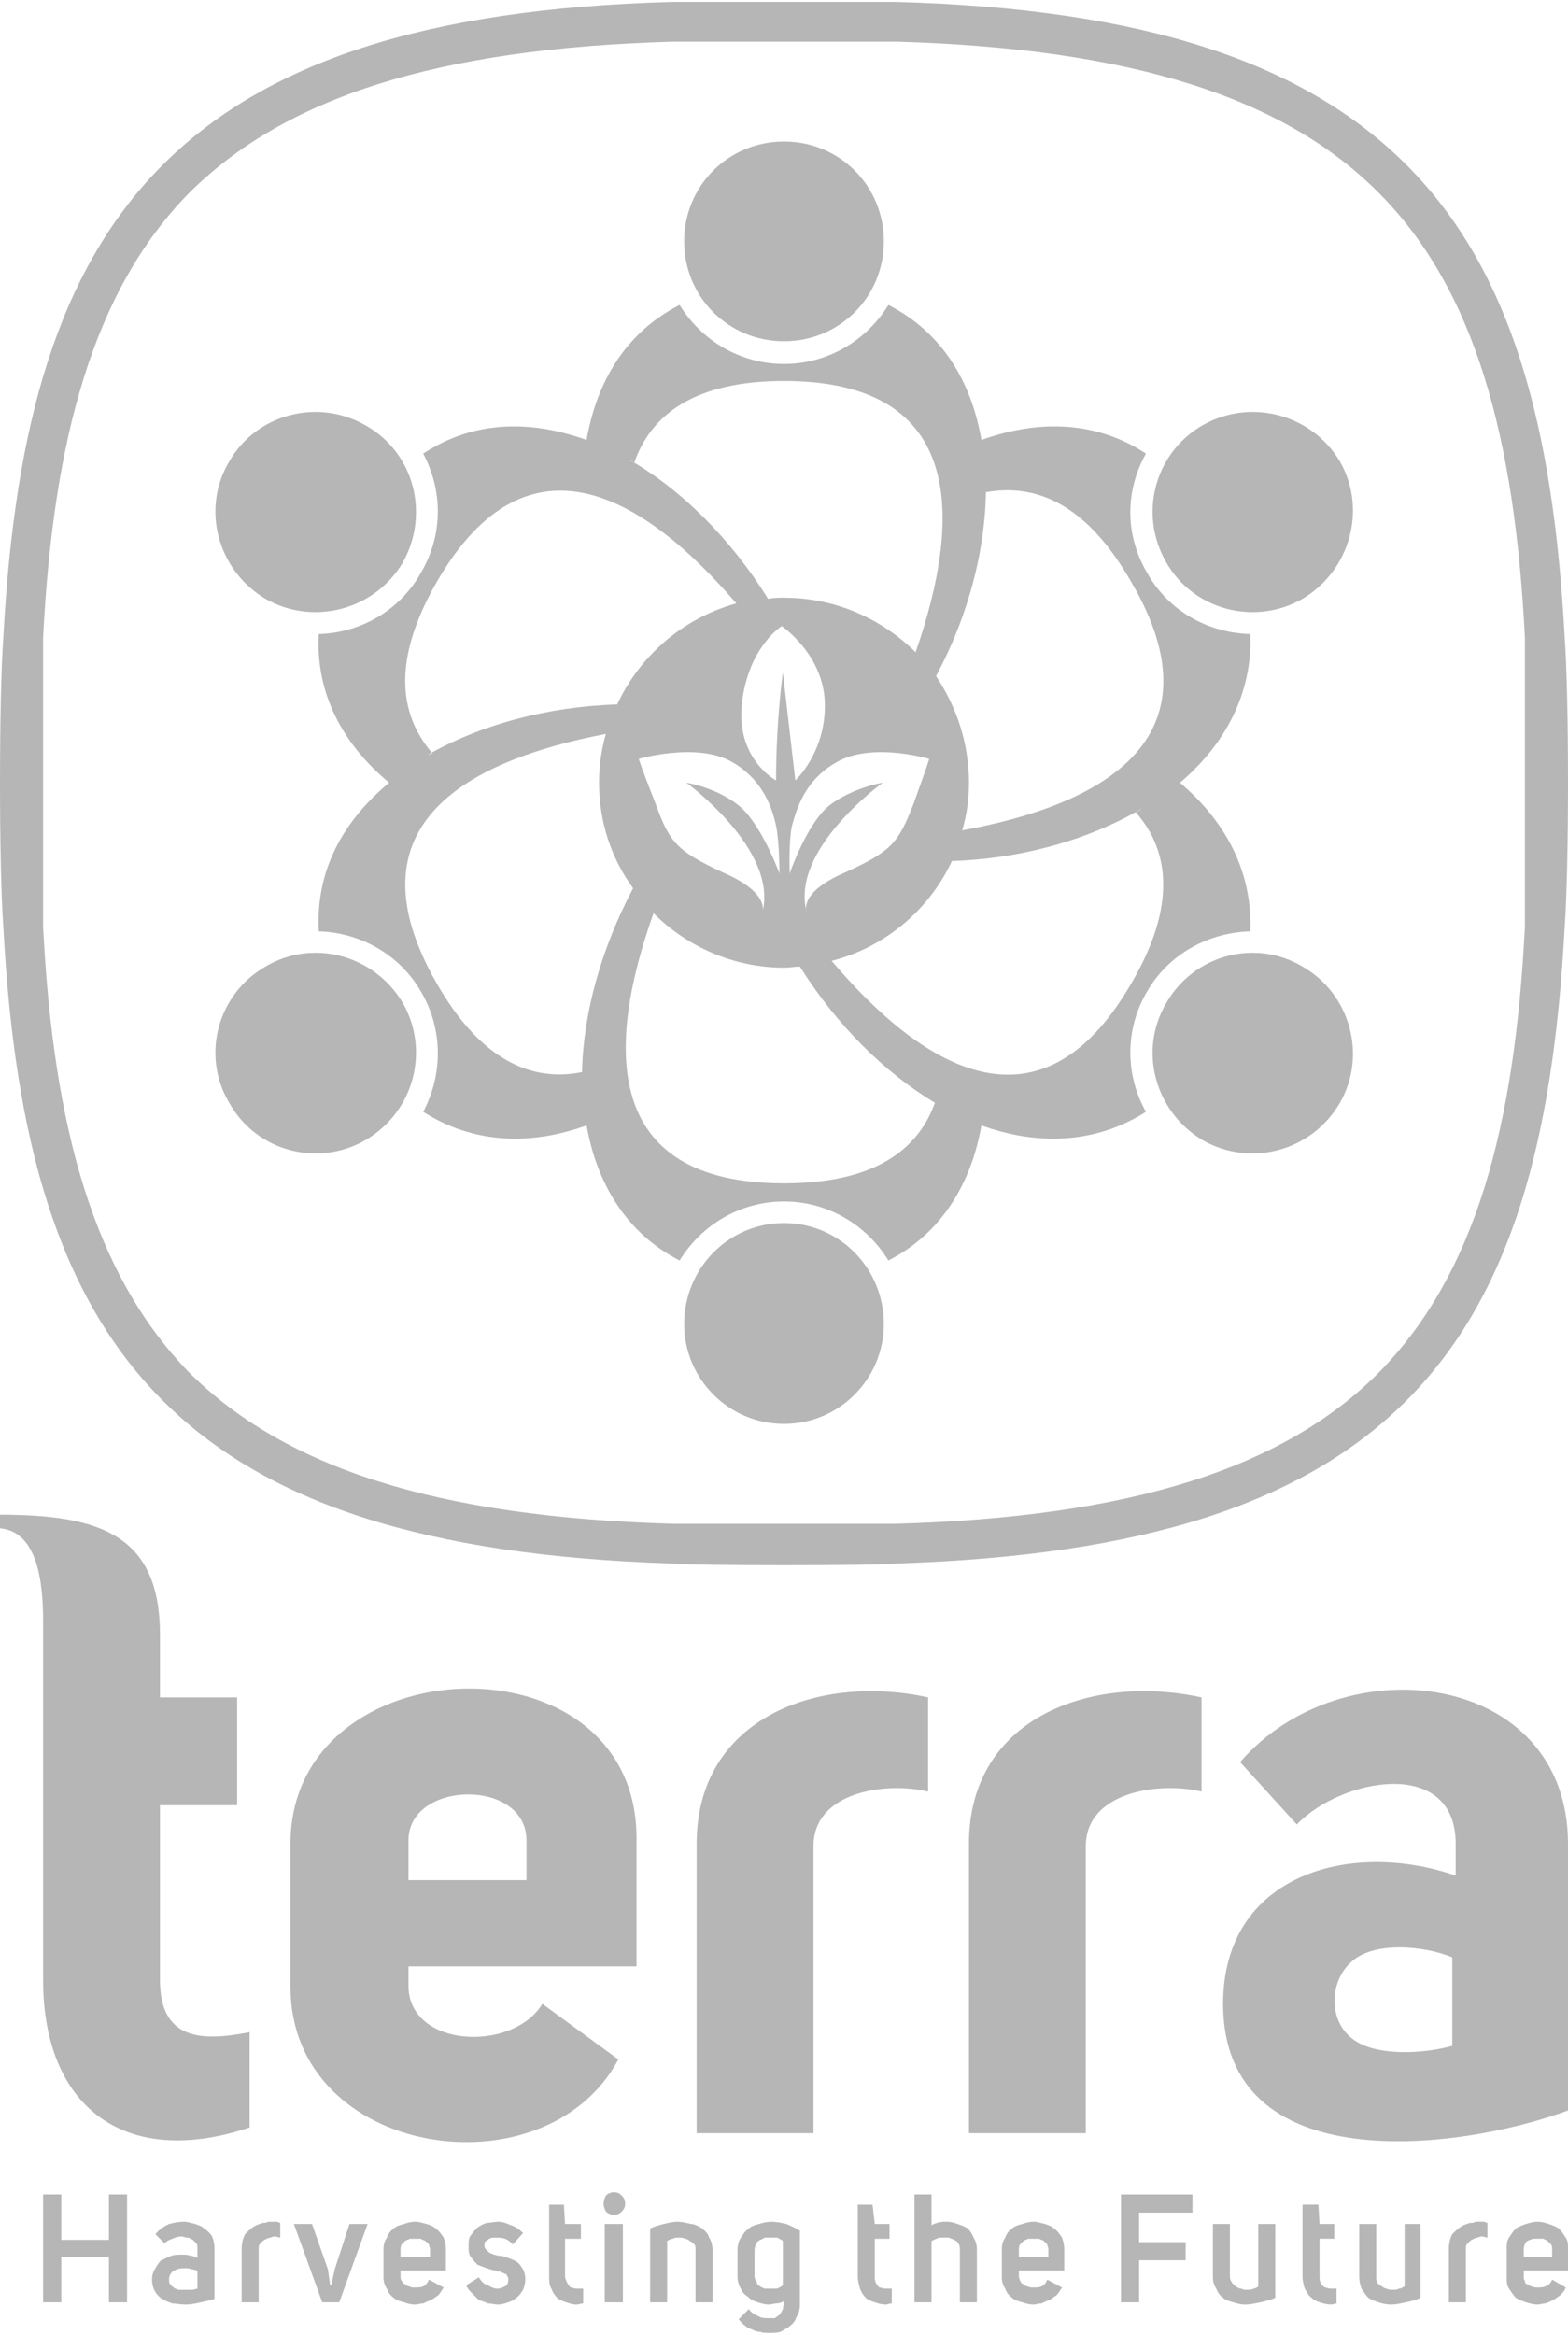 <?xml version="1.0" encoding="UTF-8"?>
<!DOCTYPE svg PUBLIC "-//W3C//DTD SVG 1.1//EN" "http://www.w3.org/Graphics/SVG/1.1/DTD/svg11.dtd">
<!-- Creator: CorelDRAW 2018 (64-Bit) -->
<svg xmlns="http://www.w3.org/2000/svg" xml:space="preserve" width="133px" height="198px" version="1.1" style="shape-rendering:geometricPrecision; text-rendering:geometricPrecision; image-rendering:optimizeQuality; fill-rule:evenodd; clip-rule:evenodd"
viewBox="0 0 13.82 20.54"
 xmlns:xlink="http://www.w3.org/1999/xlink">
 <defs>
  <style type="text/css">
   <![CDATA[
    .fil0 {fill:#B6B6B7}
   ]]>
  </style>
 </defs>
 <g id="Layer_x0020_1">
  <path class="fil0" d="M6.91 5.25c0.46,0 0.87,0.19 1.17,0.49l-0.01 -0.01c0.4,-1.15 0.46,-2.39 -1.16,-2.39 -0.78,0 -1.17,0.29 -1.32,0.72 -0.02,-0.01 -0.04,-0.02 -0.05,-0.03 0.47,0.27 0.9,0.7 1.23,1.23 0.05,-0.01 0.09,-0.01 0.14,-0.01zm-6.37 15.02l-0.16 0 0 -0.95 0.16 0 0 0.4 0.42 0 0 -0.4 0.16 0 0 0.95 -0.16 0 0 -0.4 -0.42 0 0 0.4zm1.2 -0.47c0,-0.02 0,-0.04 -0.01,-0.05 -0.01,-0.01 -0.02,-0.02 -0.03,-0.03 -0.02,-0.01 -0.03,-0.02 -0.05,-0.02 -0.02,0 -0.03,-0.01 -0.05,-0.01 -0.03,0 -0.06,0.01 -0.08,0.02 -0.03,0.01 -0.05,0.02 -0.07,0.04l-0.08 -0.08c0.04,-0.05 0.08,-0.07 0.12,-0.09 0.04,-0.01 0.08,-0.02 0.13,-0.02 0.03,0 0.06,0.01 0.1,0.02 0.03,0.01 0.06,0.02 0.08,0.04 0.03,0.02 0.05,0.04 0.07,0.07 0.01,0.03 0.02,0.06 0.02,0.1l0 0.45c-0.03,0.01 -0.07,0.02 -0.12,0.03 -0.04,0.01 -0.09,0.02 -0.14,0.02 -0.04,0 -0.08,-0.01 -0.11,-0.01 -0.03,-0.01 -0.06,-0.02 -0.09,-0.04 -0.02,-0.01 -0.05,-0.04 -0.06,-0.06 -0.02,-0.03 -0.03,-0.07 -0.03,-0.11 0,-0.04 0.01,-0.07 0.03,-0.1 0.01,-0.02 0.03,-0.05 0.05,-0.07 0.03,-0.01 0.06,-0.03 0.09,-0.04 0.03,-0.01 0.06,-0.01 0.09,-0.01 0.03,0 0.05,0 0.08,0.01 0.02,0 0.04,0.01 0.06,0.02l0 -0.08zm-0.12 0.17c-0.04,0 -0.07,0.01 -0.1,0.03 -0.02,0.02 -0.03,0.04 -0.03,0.07 0,0.02 0,0.03 0.01,0.04 0.01,0.02 0.02,0.02 0.03,0.03 0.01,0.01 0.02,0.01 0.04,0.02 0.01,0 0.03,0 0.05,0 0.02,0 0.04,0 0.07,0 0.02,0 0.04,-0.01 0.05,-0.01l0 -0.16c-0.01,0 -0.03,-0.01 -0.05,-0.01 -0.02,-0.01 -0.04,-0.01 -0.07,-0.01zm0.77 -0.41c0.02,0 0.03,0 0.04,0 0.02,0 0.03,0.01 0.04,0.01l0 0.13c-0.01,0 -0.03,-0.01 -0.05,-0.01 0,0 -0.01,0 -0.01,0 -0.02,0.01 -0.04,0.01 -0.06,0.02 -0.02,0.01 -0.04,0.02 -0.05,0.04 -0.02,0.01 -0.02,0.03 -0.02,0.05l0 0.47 -0.15 0 0 -0.47c0,-0.05 0.01,-0.09 0.03,-0.13 0.03,-0.03 0.06,-0.06 0.1,-0.08 0.01,0 0.02,-0.01 0.03,-0.01 0.02,-0.01 0.03,-0.01 0.04,-0.01 0.02,0 0.03,-0.01 0.04,-0.01 0.01,0 0.02,0 0.02,0zm0.69 0.02l0.16 0 -0.25 0.69 -0.15 0 -0.25 -0.69 0.16 0 0.14 0.4 0.02 0.14 0.01 0 0.03 -0.14 0.13 -0.4zm0.58 0.71c-0.04,0 -0.07,-0.01 -0.1,-0.02 -0.04,-0.01 -0.07,-0.02 -0.09,-0.04 -0.03,-0.02 -0.05,-0.05 -0.06,-0.08 -0.02,-0.03 -0.03,-0.06 -0.03,-0.1l0 -0.25c0,-0.04 0.01,-0.07 0.03,-0.1 0.01,-0.03 0.03,-0.06 0.06,-0.08 0.02,-0.02 0.05,-0.03 0.09,-0.04 0.03,-0.01 0.06,-0.02 0.1,-0.02 0.03,0 0.06,0.01 0.1,0.02 0.03,0.01 0.06,0.02 0.08,0.04 0.03,0.02 0.05,0.05 0.07,0.08 0.01,0.03 0.02,0.06 0.02,0.1l0 0.19 -0.4 0 0 0.05c0,0.02 0,0.03 0.01,0.04 0.01,0.02 0.02,0.03 0.03,0.03 0.01,0.01 0.02,0.02 0.04,0.02 0.01,0.01 0.03,0.01 0.04,0.01 0.03,0 0.06,0 0.08,-0.01 0.02,-0.01 0.04,-0.03 0.05,-0.06l0.13 0.07c-0.02,0.03 -0.03,0.05 -0.05,0.07 -0.02,0.01 -0.04,0.03 -0.06,0.04 -0.03,0.01 -0.05,0.02 -0.07,0.03 -0.03,0 -0.05,0.01 -0.07,0.01zm0.13 -0.49c0,-0.01 -0.01,-0.03 -0.01,-0.04 -0.01,-0.01 -0.02,-0.02 -0.03,-0.03 -0.02,-0.01 -0.03,-0.01 -0.04,-0.02 -0.02,0 -0.03,0 -0.05,0 -0.02,0 -0.03,0 -0.05,0 -0.01,0.01 -0.03,0.01 -0.04,0.02 -0.01,0.01 -0.02,0.02 -0.03,0.03 -0.01,0.02 -0.01,0.03 -0.01,0.05l0 0.06 0.26 0 0 -0.07zm0.59 0.35c0,0 0.01,0 0.01,0 0.02,0 0.04,-0.01 0.06,-0.02 0.02,-0.01 0.03,-0.03 0.03,-0.06 0,-0.01 0,-0.02 -0.01,-0.03 0,-0.01 -0.01,-0.02 -0.02,-0.02 -0.01,-0.01 -0.03,-0.01 -0.04,-0.02 -0.01,0 -0.03,0 -0.04,-0.01 -0.02,0 -0.05,-0.01 -0.08,-0.02 -0.03,-0.01 -0.05,-0.02 -0.08,-0.03 -0.02,-0.02 -0.04,-0.04 -0.06,-0.07 -0.02,-0.02 -0.02,-0.06 -0.02,-0.1 0,-0.03 0,-0.07 0.02,-0.09 0.02,-0.03 0.04,-0.05 0.06,-0.07 0.03,-0.02 0.05,-0.03 0.08,-0.04 0.04,0 0.07,-0.01 0.1,-0.01 0.03,0 0.07,0.01 0.11,0.03 0.04,0.01 0.08,0.04 0.11,0.07l-0.09 0.1c-0.02,-0.02 -0.04,-0.04 -0.07,-0.05 -0.03,-0.01 -0.05,-0.01 -0.08,-0.01 -0.03,0 -0.05,0 -0.07,0.02 -0.02,0.01 -0.03,0.02 -0.03,0.04 0,0.02 0,0.03 0.01,0.04 0.01,0.01 0.02,0.02 0.03,0.03 0.01,0.01 0.03,0.01 0.04,0.02 0.02,0 0.03,0.01 0.05,0.01 0.03,0 0.05,0.01 0.08,0.02 0.03,0.01 0.05,0.02 0.07,0.03 0.03,0.02 0.04,0.04 0.06,0.07 0.01,0.02 0.02,0.05 0.02,0.09 0,0.03 -0.01,0.07 -0.02,0.09 -0.02,0.03 -0.03,0.05 -0.06,0.07 -0.02,0.02 -0.04,0.03 -0.07,0.04 -0.03,0.01 -0.06,0.02 -0.09,0.02 -0.03,0 -0.06,-0.01 -0.09,-0.01 -0.02,-0.01 -0.05,-0.02 -0.08,-0.03 -0.02,-0.02 -0.04,-0.04 -0.06,-0.06 -0.02,-0.02 -0.04,-0.04 -0.05,-0.07l0.11 -0.07c0.02,0.03 0.04,0.06 0.08,0.07 0.03,0.02 0.06,0.03 0.08,0.03zm0.7 0.14c-0.03,0 -0.06,-0.01 -0.09,-0.02 -0.03,-0.01 -0.06,-0.02 -0.08,-0.04 -0.02,-0.02 -0.04,-0.05 -0.05,-0.08 -0.02,-0.03 -0.02,-0.07 -0.02,-0.11l0 -0.63 0.13 0 0.01 0.17 0.14 0 0 0.13 -0.14 0 0 0.33c0,0.02 0.01,0.04 0.02,0.06 0.01,0.02 0.02,0.03 0.03,0.04 0.02,0 0.03,0.01 0.05,0.01 0.02,0 0.04,0 0.06,0l0 0.13c-0.02,0 -0.04,0.01 -0.06,0.01zm0.24 -0.89c0,-0.03 0.01,-0.05 0.02,-0.07 0.02,-0.02 0.05,-0.03 0.07,-0.03 0.03,0 0.05,0.01 0.07,0.03 0.02,0.02 0.03,0.04 0.03,0.07 0,0.03 -0.01,0.05 -0.03,0.07 -0.02,0.02 -0.04,0.03 -0.07,0.03 -0.02,0 -0.05,-0.01 -0.07,-0.03 -0.01,-0.02 -0.02,-0.04 -0.02,-0.07zm0.17 0.87l-0.16 0 0 -0.69 0.16 0 0 0.69zm0.79 -0.46l0 0.46 -0.15 0 0 -0.46c0,-0.02 0,-0.04 -0.01,-0.05 -0.01,-0.01 -0.02,-0.02 -0.04,-0.03 -0.01,-0.01 -0.03,-0.02 -0.04,-0.02 -0.02,-0.01 -0.04,-0.01 -0.06,-0.01 -0.02,0 -0.03,0 -0.05,0.01 -0.02,0 -0.03,0.01 -0.05,0.02l0 0.54 -0.15 0 0 -0.65c0.04,-0.02 0.08,-0.03 0.12,-0.04 0.04,-0.01 0.08,-0.02 0.12,-0.02 0.04,0 0.08,0.01 0.12,0.02 0.03,0 0.07,0.02 0.1,0.04 0.02,0.02 0.05,0.04 0.06,0.08 0.02,0.03 0.03,0.07 0.03,0.11zm0.5 0.6c0.01,0 0.03,0 0.05,0 0.01,-0.01 0.03,-0.02 0.04,-0.03 0.01,-0.01 0.02,-0.03 0.03,-0.05 0,-0.02 0.01,-0.04 0.01,-0.07 -0.02,0.01 -0.04,0.02 -0.07,0.02 -0.02,0 -0.04,0.01 -0.06,0.01 -0.04,0 -0.07,-0.01 -0.1,-0.02 -0.04,-0.01 -0.07,-0.03 -0.09,-0.05 -0.03,-0.02 -0.05,-0.04 -0.06,-0.07 -0.02,-0.03 -0.03,-0.07 -0.03,-0.11l0 -0.23c0,-0.04 0.01,-0.08 0.03,-0.11 0.02,-0.03 0.04,-0.06 0.07,-0.08 0.02,-0.02 0.05,-0.03 0.09,-0.04 0.03,-0.01 0.07,-0.02 0.11,-0.02 0.04,0 0.09,0.01 0.13,0.02 0.05,0.02 0.09,0.04 0.12,0.06l0 0.65c0,0.04 -0.01,0.08 -0.03,0.11 -0.01,0.03 -0.03,0.06 -0.06,0.08 -0.02,0.02 -0.05,0.03 -0.08,0.05 -0.03,0.01 -0.07,0.01 -0.1,0.01 -0.03,0 -0.06,0 -0.08,-0.01 -0.03,0 -0.05,-0.01 -0.07,-0.02 -0.03,-0.01 -0.05,-0.02 -0.07,-0.04 -0.02,-0.01 -0.03,-0.03 -0.05,-0.05l0.09 -0.09c0.02,0.03 0.05,0.05 0.08,0.06 0.03,0.02 0.06,0.02 0.1,0.02zm0.01 -0.71c-0.02,0 -0.03,0 -0.05,0 -0.02,0.01 -0.03,0.02 -0.04,0.02 -0.02,0.01 -0.03,0.02 -0.04,0.04 0,0.01 -0.01,0.03 -0.01,0.05l0 0.23c0,0.02 0.01,0.04 0.02,0.05 0,0.02 0.01,0.03 0.03,0.04 0.01,0.01 0.02,0.01 0.04,0.02 0.02,0 0.03,0 0.05,0 0.02,0 0.04,0 0.06,0 0.02,-0.01 0.04,-0.02 0.05,-0.03l0 -0.39c-0.01,-0.01 -0.03,-0.02 -0.05,-0.03 -0.02,0 -0.04,0 -0.06,0zm1.02 0.59c-0.04,0 -0.07,-0.01 -0.1,-0.02 -0.03,-0.01 -0.06,-0.02 -0.08,-0.04 -0.02,-0.02 -0.04,-0.05 -0.05,-0.08 -0.01,-0.03 -0.02,-0.07 -0.02,-0.11l0 -0.63 0.13 0 0.02 0.17 0.13 0 0 0.13 -0.13 0 0 0.33c0,0.02 0,0.04 0.01,0.06 0.01,0.02 0.02,0.03 0.03,0.04 0.02,0 0.03,0.01 0.05,0.01 0.02,0 0.04,0 0.06,0l0 0.13c-0.02,0 -0.04,0.01 -0.05,0.01zm0.52 -0.73c0.01,0 0.01,0 0.02,0 0.03,0 0.06,0.01 0.09,0.02 0.03,0.01 0.06,0.02 0.09,0.04 0.02,0.02 0.04,0.05 0.05,0.08 0.02,0.03 0.03,0.06 0.03,0.11l0 0.46 -0.15 0 0 -0.47c0,-0.03 -0.01,-0.05 -0.03,-0.07 -0.02,-0.01 -0.04,-0.02 -0.07,-0.03 -0.01,0 -0.02,0 -0.04,0 -0.01,0 -0.02,0 -0.04,0 -0.03,0.01 -0.05,0.02 -0.07,0.03l0 0.54 -0.15 0 0 -0.95 0.15 0 0 0.27c0.04,-0.02 0.08,-0.03 0.12,-0.03zm0.78 0.73c-0.04,0 -0.07,-0.01 -0.1,-0.02 -0.04,-0.01 -0.07,-0.02 -0.09,-0.04 -0.03,-0.02 -0.05,-0.05 -0.06,-0.08 -0.02,-0.03 -0.03,-0.06 -0.03,-0.1l0 -0.25c0,-0.04 0.01,-0.07 0.03,-0.1 0.01,-0.03 0.03,-0.06 0.06,-0.08 0.02,-0.02 0.05,-0.03 0.09,-0.04 0.03,-0.01 0.06,-0.02 0.1,-0.02 0.03,0 0.06,0.01 0.1,0.02 0.03,0.01 0.06,0.02 0.08,0.04 0.03,0.02 0.05,0.05 0.07,0.08 0.01,0.03 0.02,0.06 0.02,0.1l0 0.19 -0.4 0 0 0.05c0,0.02 0.01,0.03 0.01,0.04 0.01,0.02 0.02,0.03 0.03,0.03 0.01,0.01 0.02,0.02 0.04,0.02 0.01,0.01 0.03,0.01 0.05,0.01 0.02,0 0.05,0 0.07,-0.01 0.02,-0.01 0.04,-0.03 0.05,-0.06l0.13 0.07c-0.02,0.03 -0.03,0.05 -0.05,0.07 -0.02,0.01 -0.04,0.03 -0.06,0.04 -0.03,0.01 -0.05,0.02 -0.07,0.03 -0.03,0 -0.05,0.01 -0.07,0.01zm0.13 -0.49c0,-0.01 -0.01,-0.03 -0.01,-0.04 -0.01,-0.01 -0.02,-0.02 -0.03,-0.03 -0.01,-0.01 -0.03,-0.01 -0.04,-0.02 -0.02,0 -0.03,0 -0.05,0 -0.02,0 -0.03,0 -0.05,0 -0.01,0.01 -0.03,0.01 -0.04,0.02 -0.01,0.01 -0.02,0.02 -0.03,0.03 -0.01,0.02 -0.01,0.03 -0.01,0.05l0 0.06 0.26 0 0 -0.07zm0.8 -0.06l0.41 0 0 0.16 -0.41 0 0 0.37 -0.16 0 0 -0.95 0.63 0 0 0.16 -0.47 0 0 0.26zm0.93 0.55c-0.03,0 -0.07,-0.01 -0.1,-0.02 -0.04,-0.01 -0.07,-0.02 -0.09,-0.04 -0.03,-0.02 -0.05,-0.05 -0.06,-0.08 -0.02,-0.03 -0.03,-0.06 -0.03,-0.11l0 -0.46 0.15 0 0 0.47c0,0.02 0.01,0.03 0.02,0.05 0.01,0.01 0.02,0.02 0.03,0.03 0.02,0.01 0.03,0.02 0.05,0.02 0.02,0.01 0.03,0.01 0.05,0.01 0.02,0 0.04,0 0.06,-0.01 0.01,0 0.03,-0.01 0.04,-0.02l0 -0.55 0.15 0 0 0.65c-0.04,0.02 -0.09,0.03 -0.13,0.04 -0.05,0.01 -0.09,0.02 -0.14,0.02zm0.76 0c-0.03,0 -0.07,-0.01 -0.1,-0.02 -0.03,-0.01 -0.05,-0.02 -0.07,-0.04 -0.03,-0.02 -0.04,-0.05 -0.06,-0.08 -0.01,-0.03 -0.02,-0.07 -0.02,-0.11l0 -0.63 0.14 0 0.01 0.17 0.13 0 0 0.13 -0.13 0 0 0.33c0,0.02 0,0.04 0.01,0.06 0.01,0.02 0.02,0.03 0.04,0.04 0.01,0 0.03,0.01 0.05,0.01 0.01,0 0.03,0 0.05,0l0 0.13c-0.01,0 -0.03,0.01 -0.05,0.01zm0.53 0c-0.04,0 -0.08,-0.01 -0.11,-0.02 -0.03,-0.01 -0.06,-0.02 -0.09,-0.04 -0.02,-0.02 -0.04,-0.05 -0.06,-0.08 -0.01,-0.03 -0.02,-0.06 -0.02,-0.11l0 -0.46 0.15 0 0 0.47c0,0.02 0,0.03 0.01,0.05 0.01,0.01 0.02,0.02 0.04,0.03 0.01,0.01 0.03,0.02 0.04,0.02 0.02,0.01 0.04,0.01 0.06,0.01 0.02,0 0.03,0 0.05,-0.01 0.02,0 0.03,-0.01 0.05,-0.02l0 -0.55 0.14 0 0 0.65c-0.04,0.02 -0.08,0.03 -0.13,0.04 -0.04,0.01 -0.09,0.02 -0.13,0.02zm0.78 -0.73c0.01,0 0.02,0 0.03,0 0.02,0 0.03,0.01 0.04,0.01l0 0.13c-0.01,0 -0.03,-0.01 -0.05,-0.01 0,0 0,0 -0.01,0 -0.02,0.01 -0.04,0.01 -0.06,0.02 -0.02,0.01 -0.04,0.02 -0.05,0.04 -0.02,0.01 -0.02,0.03 -0.02,0.05l0 0.47 -0.15 0 0 -0.47c0,-0.05 0.01,-0.09 0.03,-0.13 0.03,-0.03 0.06,-0.06 0.1,-0.08 0.01,0 0.02,-0.01 0.03,-0.01 0.02,-0.01 0.03,-0.01 0.05,-0.01 0.01,0 0.02,-0.01 0.03,-0.01 0.01,0 0.02,0 0.03,0zm0.51 0.73c-0.03,0 -0.07,-0.01 -0.1,-0.02 -0.03,-0.01 -0.06,-0.02 -0.09,-0.04 -0.02,-0.02 -0.04,-0.05 -0.06,-0.08 -0.02,-0.03 -0.02,-0.06 -0.02,-0.1l0 -0.25c0,-0.04 0,-0.07 0.02,-0.1 0.02,-0.03 0.04,-0.06 0.06,-0.08 0.03,-0.02 0.06,-0.03 0.09,-0.04 0.03,-0.01 0.07,-0.02 0.1,-0.02 0.04,0 0.07,0.01 0.1,0.02 0.03,0.01 0.06,0.02 0.09,0.04 0.02,0.02 0.04,0.05 0.06,0.08 0.02,0.03 0.02,0.06 0.02,0.1l0 0.19 -0.39 0 0 0.05c0,0.02 0,0.03 0.01,0.04 0,0.02 0.01,0.03 0.02,0.03 0.02,0.01 0.03,0.02 0.04,0.02 0.02,0.01 0.03,0.01 0.05,0.01 0.03,0 0.05,0 0.07,-0.01 0.03,-0.01 0.05,-0.03 0.06,-0.06l0.12 0.07c-0.01,0.03 -0.03,0.05 -0.05,0.07 -0.02,0.01 -0.04,0.03 -0.06,0.04 -0.02,0.01 -0.04,0.02 -0.07,0.03 -0.02,0 -0.05,0.01 -0.07,0.01zm0.13 -0.49c0,-0.01 0,-0.03 -0.01,-0.04 -0.01,-0.01 -0.02,-0.02 -0.03,-0.03 -0.01,-0.01 -0.02,-0.01 -0.04,-0.02 -0.01,0 -0.03,0 -0.05,0 -0.01,0 -0.03,0 -0.04,0 -0.02,0.01 -0.03,0.01 -0.05,0.02 -0.01,0.01 -0.02,0.02 -0.02,0.03 -0.01,0.02 -0.01,0.03 -0.01,0.05l0 0.06 0.25 0 0 -0.07zm-13.3 -2.37l0 -0.49 0 0 0 -2.67c0,-0.35 -0.05,-0.79 -0.38,-0.82l0 -0.12c0.9,0 1.41,0.19 1.41,1.06l0 0.55 0.68 0 0 0.95 -0.68 0 0 1.05 0 0.49c0,0.54 0.38,0.54 0.79,0.46l0 0.84c-1.11,0.37 -1.82,-0.19 -1.82,-1.3zm2.18 0.06l0 -1.26c0,-1.76 3.05,-1.87 3.05,-0.05l0 1.13 -2.01 0 0 0.17c0,0.55 0.92,0.59 1.18,0.16l0.67 0.49c-0.64,1.2 -2.89,0.87 -2.89,-0.64zm2.08 -1.29c0,-0.55 -1.04,-0.53 -1.04,0l0 0.35 1.04 0 0 -0.35zm3.54 -1.26l0 0.83c-0.37,-0.09 -1.01,0 -1.01,0.48l0 2.53 -1.03 0 0 -2.55c0,-1.12 1.09,-1.5 2.04,-1.29zm2.41 0l0 0.83c-0.37,-0.09 -1.02,0 -1.02,0.48l0 2.53 -1.03 0 0 -2.55c0,-1.12 1.09,-1.5 2.05,-1.29zm0.19 2.7c0,-1.14 1.12,-1.45 2.05,-1.13l0 -0.28c0,-0.77 -1.01,-0.58 -1.4,-0.17l-0.5 -0.55c0.91,-1.05 2.89,-0.8 2.89,0.72l0 2.35c-0.98,0.36 -3.04,0.61 -3.04,-0.94zm1.12 -0.36c-0.18,0.17 -0.19,0.5 0.01,0.66 0.2,0.17 0.65,0.14 0.89,0.07l0 -0.78c-0.24,-0.1 -0.7,-0.15 -0.9,0.05zm-5.97 -17.28l1.97 0c2.18,0.06 3.6,0.53 4.51,1.45 0.91,0.92 1.28,2.28 1.38,4.14 0.04,0.54 0.04,2.03 0,2.57 -0.1,1.87 -0.47,3.23 -1.38,4.15 -0.91,0.92 -2.33,1.38 -4.51,1.45 -0.15,0.02 -1.82,0.02 -1.98,0 -2.17,-0.07 -3.59,-0.53 -4.5,-1.45 -0.91,-0.92 -1.29,-2.28 -1.39,-4.15 -0.04,-0.54 -0.04,-2.03 0,-2.57 0.1,-1.86 0.48,-3.22 1.39,-4.14 0.91,-0.92 2.33,-1.39 4.5,-1.45l0.01 0zm1.97 0.35l-1.97 0c-2.08,0.06 -3.42,0.49 -4.27,1.34 -0.83,0.85 -1.19,2.14 -1.28,3.91l0 2.55c0.09,1.78 0.45,3.06 1.28,3.92 0.85,0.85 2.19,1.28 4.27,1.34l1.97 0c2.07,-0.06 3.42,-0.49 4.26,-1.34 0.84,-0.86 1.19,-2.14 1.28,-3.92l0 -2.55c-0.09,-1.77 -0.44,-3.06 -1.28,-3.91 -0.84,-0.85 -2.19,-1.28 -4.26,-1.34zm0.35 5.59c0.18,0.27 0.29,0.59 0.29,0.94 0,0.15 -0.02,0.29 -0.06,0.42 1.21,-0.22 2.31,-0.79 1.49,-2.19 -0.39,-0.68 -0.83,-0.87 -1.28,-0.79 0,-0.02 0,-0.04 0,-0.05 0,0.54 -0.15,1.13 -0.44,1.67zm0.14 1.63c-0.2,0.43 -0.59,0.76 -1.06,0.88 0.79,0.93 1.83,1.6 2.64,0.2 0.4,-0.68 0.34,-1.17 0.04,-1.51 0.02,-0.01 0.04,-0.02 0.05,-0.03 -0.46,0.27 -1.05,0.44 -1.67,0.46zm-1.34 0.93c-0.04,0 -0.09,0.01 -0.14,0.01 -0.45,0 -0.86,-0.19 -1.15,-0.48 -0.41,1.15 -0.47,2.38 1.15,2.38 0.79,0 1.18,-0.29 1.33,-0.71 -0.45,-0.27 -0.87,-0.69 -1.19,-1.2zm-1.47 -0.69c-0.19,-0.26 -0.3,-0.58 -0.3,-0.93 0,-0.15 0.02,-0.29 0.06,-0.43 -1.2,0.23 -2.3,0.79 -1.49,2.2 0.39,0.68 0.84,0.87 1.28,0.78 0.01,-0.52 0.17,-1.09 0.45,-1.62zm-0.14 -1.62c0.2,-0.43 0.58,-0.76 1.05,-0.89 -0.79,-0.92 -1.83,-1.59 -2.64,-0.19 -0.39,0.68 -0.34,1.16 -0.04,1.51 -0.02,0.01 -0.03,0.01 -0.05,0.02 0.47,-0.27 1.06,-0.43 1.68,-0.45zm3.25 -1.99c0,-0.01 0,-0.03 0,-0.04 0,0.01 0,0.03 0,0.04zm-0.04 -0.34c-0.09,-0.52 -0.35,-0.95 -0.82,-1.19 -0.19,0.31 -0.53,0.52 -0.92,0.52 -0.39,0 -0.73,-0.21 -0.92,-0.52 -0.47,0.24 -0.73,0.67 -0.82,1.19 -0.5,-0.18 -1,-0.17 -1.44,0.12 0.17,0.32 0.18,0.71 -0.02,1.05 -0.19,0.34 -0.54,0.53 -0.9,0.54 -0.03,0.52 0.21,0.97 0.62,1.31 -0.41,0.34 -0.65,0.78 -0.62,1.31 0.36,0.01 0.71,0.2 0.9,0.53 0.2,0.34 0.19,0.74 0.02,1.06 0.44,0.28 0.94,0.3 1.44,0.12 0.09,0.51 0.35,0.95 0.82,1.19 0.19,-0.31 0.53,-0.52 0.92,-0.52 0.39,0 0.73,0.21 0.92,0.52 0.47,-0.24 0.73,-0.68 0.82,-1.19 0.5,0.18 1.01,0.16 1.45,-0.12 -0.18,-0.32 -0.19,-0.72 0.01,-1.06 0.19,-0.33 0.54,-0.52 0.91,-0.53 0.02,-0.53 -0.22,-0.97 -0.62,-1.31 0.4,-0.34 0.64,-0.79 0.62,-1.31 -0.37,-0.01 -0.72,-0.2 -0.91,-0.54 -0.2,-0.34 -0.19,-0.73 -0.01,-1.05 -0.44,-0.29 -0.95,-0.3 -1.45,-0.12zm1.46 3.22c-0.01,0.01 -0.03,0.02 -0.04,0.03l0.04 -0.03zm-1.42 -2.87c0,0.02 0,0.03 0,0.05l0 -0.05zm3.12 -0.16c0.24,0.42 0.09,0.96 -0.33,1.21 -0.42,0.24 -0.96,0.1 -1.2,-0.32 -0.25,-0.43 -0.1,-0.97 0.32,-1.21 0.42,-0.24 0.96,-0.1 1.21,0.32zm-3.43 5.73c-0.01,-0.01 -0.03,-0.02 -0.04,-0.03l0.04 0.03zm-0.1 -0.06c-0.01,-0.01 -0.03,-0.01 -0.04,-0.02 0.01,0.01 0.03,0.01 0.04,0.02zm3.53 -0.02c-0.25,0.43 -0.79,0.57 -1.21,0.33 -0.42,-0.25 -0.57,-0.79 -0.32,-1.21 0.24,-0.42 0.78,-0.57 1.2,-0.32 0.42,0.24 0.57,0.78 0.33,1.2zm-6.68 -0.21c0,-0.02 0,-0.04 0,-0.06l0 0.06zm1.78 3.04c-0.49,0 -0.88,-0.4 -0.88,-0.88 0,-0.49 0.39,-0.89 0.88,-0.89 0.49,0 0.88,0.4 0.88,0.89 0,0.48 -0.39,0.88 -0.88,0.88zm-3.24 -5.83c0.01,-0.01 0.02,-0.02 0.04,-0.02 -0.02,0 -0.03,0.01 -0.04,0.02zm0.04 -0.03c0.02,-0.01 0.03,-0.02 0.05,-0.02 -0.02,0 -0.03,0.01 -0.05,0.02zm-1.69 3.03c-0.25,-0.42 -0.1,-0.96 0.32,-1.2 0.42,-0.25 0.96,-0.1 1.21,0.32 0.24,0.42 0.1,0.96 -0.33,1.21 -0.42,0.24 -0.96,0.1 -1.2,-0.33zm3.42 -5.72c0.03,0.01 0.06,0.03 0.1,0.05 -0.04,-0.02 -0.07,-0.04 -0.1,-0.05zm-3.42 0.07c0.24,-0.42 0.78,-0.56 1.2,-0.32 0.43,0.24 0.57,0.78 0.33,1.21 -0.25,0.42 -0.79,0.56 -1.21,0.32 -0.42,-0.25 -0.57,-0.79 -0.32,-1.21zm4.89 -2.82c0.49,0 0.88,0.39 0.88,0.88 0,0.49 -0.39,0.88 -0.88,0.88 -0.49,0 -0.88,-0.39 -0.88,-0.88 0,-0.49 0.39,-0.88 0.88,-0.88zm0.2 6.79c0,0 -0.08,-0.17 0.34,-0.35 0.42,-0.19 0.47,-0.27 0.6,-0.6 0.12,-0.33 0.14,-0.4 0.14,-0.4 0,0 -0.47,-0.14 -0.78,0.01 -0.32,0.16 -0.39,0.44 -0.43,0.58 -0.03,0.14 -0.02,0.42 -0.02,0.42 0,0 0.15,-0.44 0.35,-0.6 0.21,-0.16 0.47,-0.2 0.47,-0.2 0,0 -0.82,0.59 -0.67,1.14zm-0.27 -1.16c0,0 -0.36,-0.19 -0.3,-0.69 0.06,-0.49 0.35,-0.67 0.35,-0.67 0,0 0.37,0.25 0.38,0.68 0.01,0.43 -0.26,0.68 -0.26,0.68l-0.11 -0.95c0,0 -0.06,0.42 -0.06,0.95zm-0.12 1.16c0,0 0.07,-0.17 -0.35,-0.35 -0.41,-0.19 -0.47,-0.27 -0.59,-0.6 -0.13,-0.33 -0.15,-0.4 -0.15,-0.4 0,0 0.48,-0.14 0.79,0.01 0.31,0.16 0.39,0.44 0.42,0.58 0.03,0.14 0.03,0.42 0.03,0.42 0,0 -0.16,-0.44 -0.36,-0.6 -0.2,-0.16 -0.46,-0.2 -0.46,-0.2 0,0 0.81,0.59 0.67,1.14z"/>
 </g>
</svg>
